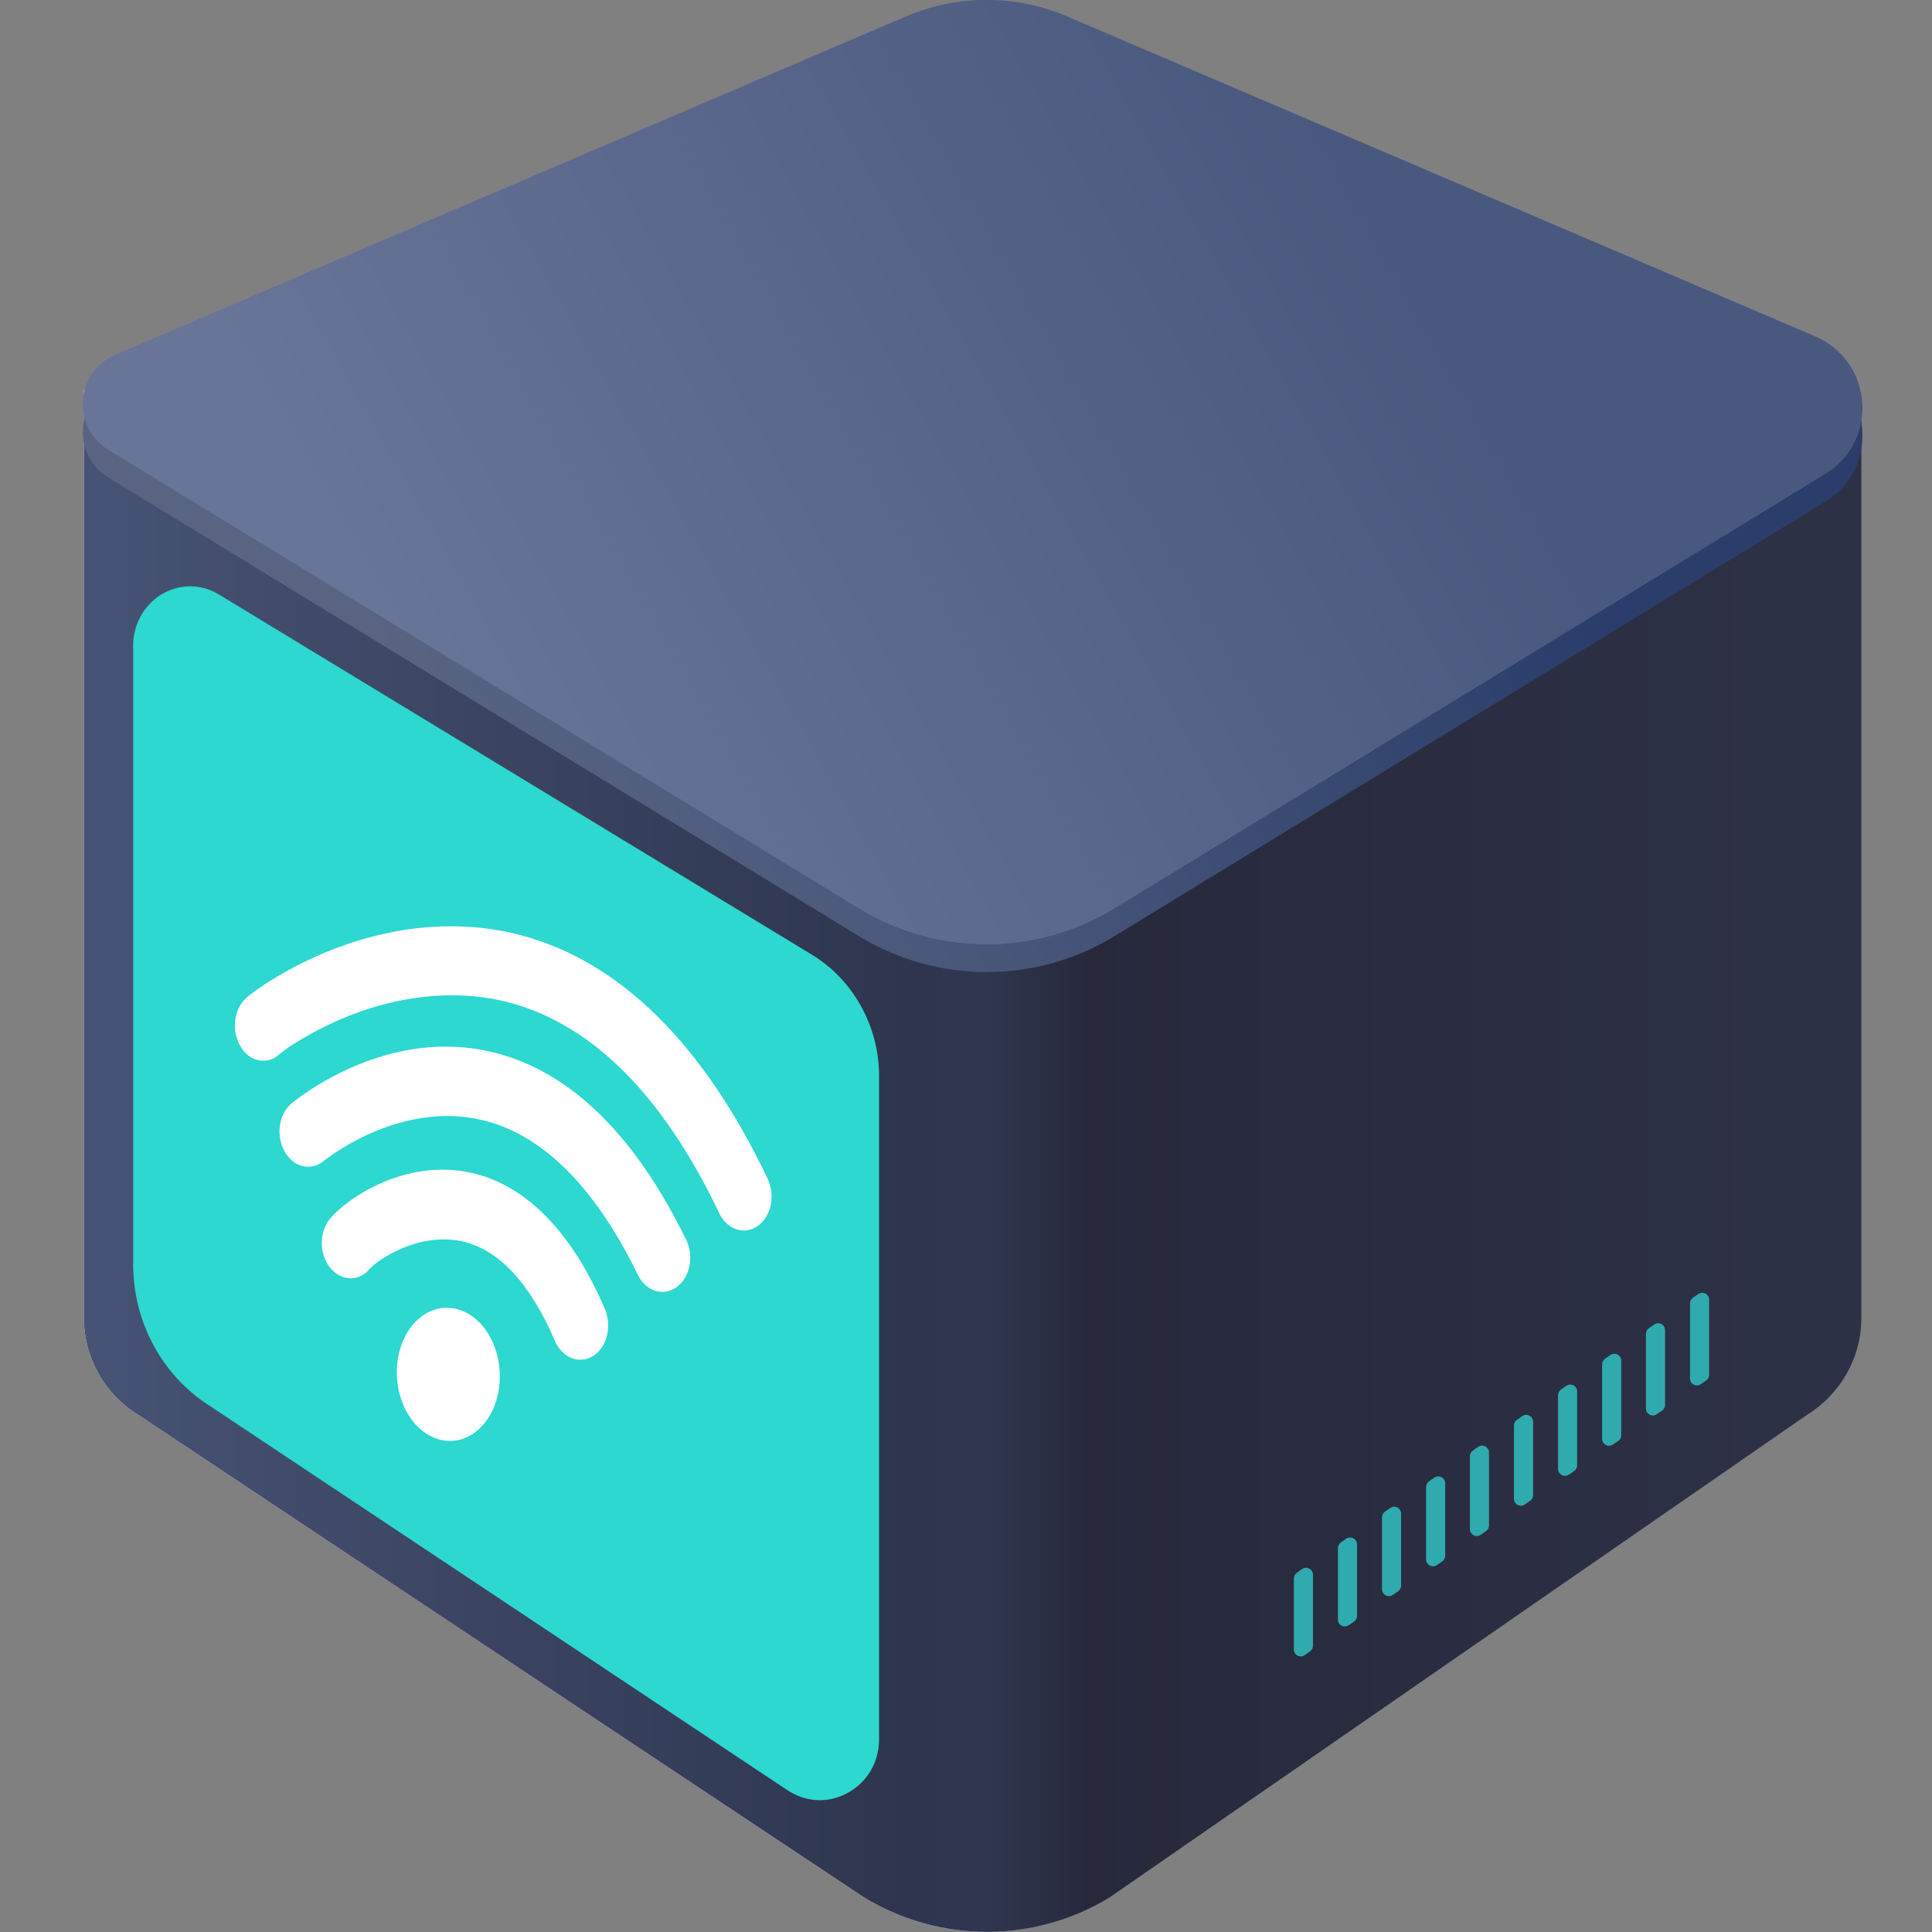 <svg width="140" height="140" viewBox="0 0 140 140" fill="none" xmlns="http://www.w3.org/2000/svg">
<rect x="0" y="0" width="140" height="140" fill="#808080" stroke="none"/>
<g clip-path="url(#clip0)">
<path d="M6.084 28.263V95.515C6.084 98.387 7.588 101.04 10.021 102.526L62.618 137.496C68.093 140.824 74.936 140.824 80.41 137.496L130.946 102.526C133.379 101.023 134.882 98.37 134.882 95.515V28.888L6.084 28.263Z" fill="url(#paint0_linear)"/>
<path d="M6.084 28.888V95.515C6.084 98.387 7.588 101.039 10.021 102.526L62.618 137.495C68.093 140.823 74.936 140.823 80.41 137.495L130.946 102.526C133.379 101.022 134.882 98.37 134.882 95.515V28.888H6.084Z" fill="url(#paint1_linear)"/>
<path d="M132.267 36.353L80.751 67.842C75.074 71.305 67.927 71.305 62.25 67.842L7.862 34.613C5.175 32.974 5.446 28.97 8.352 27.72L65.663 3.191C69.397 1.603 73.604 1.603 77.321 3.191L131.54 26.386C135.747 28.193 136.17 33.988 132.267 36.353Z" fill="url(#paint2_linear)"/>
<path d="M132.264 34.344L80.748 65.834C75.071 69.297 67.924 69.297 62.247 65.834L7.859 32.604C5.172 30.966 5.443 26.962 8.349 25.712L65.66 1.183C69.394 -0.405 73.601 -0.405 77.318 1.183L131.537 24.377C135.744 26.185 136.167 31.979 132.264 34.344Z" fill="url(#paint3_linear)"/>
<path d="M93.758 114.377C93.758 114.213 93.838 114.06 93.972 113.966L94.358 113.699C94.689 113.468 95.143 113.705 95.143 114.109V119.26C95.143 119.424 95.063 119.577 94.928 119.671L94.543 119.939C94.212 120.169 93.758 119.932 93.758 119.528V114.377ZM96.951 117.358C96.951 117.76 97.401 117.998 97.733 117.771L98.118 117.508C98.255 117.415 98.337 117.26 98.337 117.095V111.913C98.337 111.509 97.883 111.272 97.551 111.502L97.166 111.77C97.031 111.864 96.951 112.017 96.951 112.181V117.358ZM100.144 115.162C100.144 115.564 100.594 115.802 100.926 115.575L101.312 115.312C101.448 115.219 101.53 115.064 101.53 114.899V109.683C101.53 109.279 101.076 109.042 100.744 109.272L100.359 109.54C100.225 109.634 100.144 109.787 100.144 109.951V115.162ZM103.338 113C103.338 113.402 103.788 113.639 104.12 113.413L104.505 113.15C104.642 113.056 104.723 112.902 104.723 112.737V107.487C104.723 107.083 104.269 106.846 103.938 107.076L103.552 107.344C103.418 107.438 103.338 107.591 103.338 107.755V113ZM106.514 110.804C106.514 111.206 106.964 111.443 107.296 111.217L107.682 110.953C107.818 110.86 107.9 110.706 107.9 110.54V105.257C107.9 104.853 107.446 104.616 107.114 104.846L106.729 105.114C106.594 105.208 106.514 105.361 106.514 105.525V110.804ZM109.707 108.608C109.707 109.009 110.158 109.247 110.489 109.02L110.875 108.757C111.011 108.664 111.093 108.51 111.093 108.344V103.027C111.093 102.623 110.639 102.386 110.308 102.616L109.922 102.884C109.788 102.978 109.707 103.131 109.707 103.295V108.608ZM112.901 106.445C112.901 106.847 113.351 107.085 113.683 106.858L114.068 106.595C114.205 106.502 114.286 106.347 114.286 106.182V100.831C114.286 100.427 113.832 100.19 113.501 100.42L113.115 100.688C112.981 100.782 112.901 100.935 112.901 101.099V106.445ZM116.094 104.266C116.094 104.668 116.544 104.905 116.876 104.679L117.262 104.416C117.398 104.322 117.48 104.168 117.48 104.003V98.601C117.48 98.197 117.026 97.96 116.694 98.19L116.309 98.458C116.174 98.552 116.094 98.705 116.094 98.869V104.266ZM119.271 102.07C119.271 102.472 119.721 102.709 120.053 102.483L120.438 102.219C120.574 102.126 120.656 101.972 120.656 101.807V96.388C120.656 95.984 120.202 95.747 119.871 95.977L119.485 96.245C119.351 96.339 119.271 96.492 119.271 96.656V102.07ZM122.682 94.032C122.546 94.126 122.464 94.28 122.464 94.445V99.891C122.464 100.292 122.914 100.53 123.246 100.303L123.631 100.04C123.768 99.947 123.849 99.793 123.849 99.627V94.182C123.849 93.78 123.399 93.543 123.067 93.769L122.682 94.032Z" fill="#2FAAAF"/>
<path d="M59.408 130.451C58.564 130.451 57.736 130.181 57.009 129.691L14.803 101.614C11.576 99.367 9.65 95.634 9.65 91.613V46.778C9.65 44.413 11.508 42.487 13.789 42.487C14.533 42.487 15.276 42.707 15.918 43.112L58.969 69.263C61.892 71.105 63.7 74.433 63.7 77.963V125.957C63.734 128.745 61.487 130.451 59.408 130.451Z" fill="#2CD8CF"/>
<path d="M18.526 76.772C18.092 76.628 17.701 76.296 17.429 75.826C16.756 74.7 16.935 73.13 17.838 72.314C18.406 71.808 20.834 70.049 24.353 68.707C28.905 66.979 33.532 66.662 37.735 67.766C44.928 69.675 50.959 75.628 55.624 85.408C56.204 86.608 55.885 88.157 54.911 88.841C53.937 89.524 52.673 89.11 52.107 87.888C48.075 79.443 43.026 74.35 37.074 72.695C32.649 71.48 28.471 72.425 25.749 73.433C22.735 74.562 20.632 76.053 20.279 76.366C19.762 76.864 19.122 76.973 18.526 76.772ZM23.442 84.139C24.032 83.671 29.441 79.547 35.494 81.309C39.609 82.527 43.226 86.233 46.213 92.364C46.793 93.564 48.057 93.978 49.028 93.274C49.999 92.57 50.304 91.044 49.724 89.844C46.137 82.496 41.65 77.976 36.386 76.429C28.838 74.203 22.394 78.939 21.168 79.921C20.223 80.683 19.971 82.222 20.599 83.395C20.879 83.925 21.309 84.292 21.762 84.453C22.322 84.64 22.931 84.555 23.442 84.139ZM26.769 91.97C27.317 91.325 30.289 89.267 33.451 89.946C36.135 90.529 38.402 92.959 40.208 97.16C40.743 98.407 41.981 98.885 42.98 98.259C43.979 97.633 44.355 96.117 43.837 94.868C40.802 87.768 36.877 85.569 34.106 84.977C29.432 83.959 25.236 86.756 23.947 88.276C23.13 89.223 23.109 90.811 23.887 91.821C24.159 92.169 24.483 92.389 24.829 92.524C25.485 92.778 26.235 92.593 26.769 91.97ZM33.441 94.968C31.44 94.209 29.402 95.67 28.877 98.223C28.352 100.775 29.55 103.455 31.535 104.216C33.536 104.975 35.574 103.514 36.099 100.961C36.621 98.389 35.422 95.71 33.441 94.968Z" fill="white"/>
</g>
<defs>
<linearGradient id="paint0_linear" x1="13.572" y1="84.119" x2="127.488" y2="84.119" gradientUnits="userSpaceOnUse">
<stop stop-color="#E7EFF5"/>
<stop offset="0.257" stop-color="#C3C5D2"/>
<stop offset="0.335" stop-color="#C6C8D5"/>
<stop offset="0.4" stop-color="#CED3DD"/>
<stop offset="0.459" stop-color="#DDE4EC"/>
<stop offset="0.466" stop-color="#DFE6EE"/>
<stop offset="0.569" stop-color="#98A5B5"/>
<stop offset="0.995" stop-color="#7E8EA0"/>
</linearGradient>
<linearGradient id="paint1_linear" x1="5.918" y1="84.431" x2="128.604" y2="84.431" gradientUnits="userSpaceOnUse">
<stop stop-color="#475375"/>
<stop offset="0.484" stop-color="#2E364F"/>
<stop offset="0.533" stop-color="#2E374F"/>
<stop offset="0.594" stop-color="#27293B"/>
<stop offset="1" stop-color="#2D3146"/>
</linearGradient>
<linearGradient id="paint2_linear" x1="31.92" y1="54.911" x2="99.857" y2="16.468" gradientUnits="userSpaceOnUse">
<stop stop-color="#596482"/>
<stop offset="0.995" stop-color="#2A3D6B"/>
</linearGradient>
<linearGradient id="paint3_linear" x1="31.918" y1="52.903" x2="99.854" y2="14.46" gradientUnits="userSpaceOnUse">
<stop stop-color="#687599"/>
<stop offset="0.995" stop-color="#49587E"/>
</linearGradient>
<clipPath id="clip0">
<rect x="6" width="128.967" height="140" fill="white"/>
</clipPath>
</defs>
</svg>
